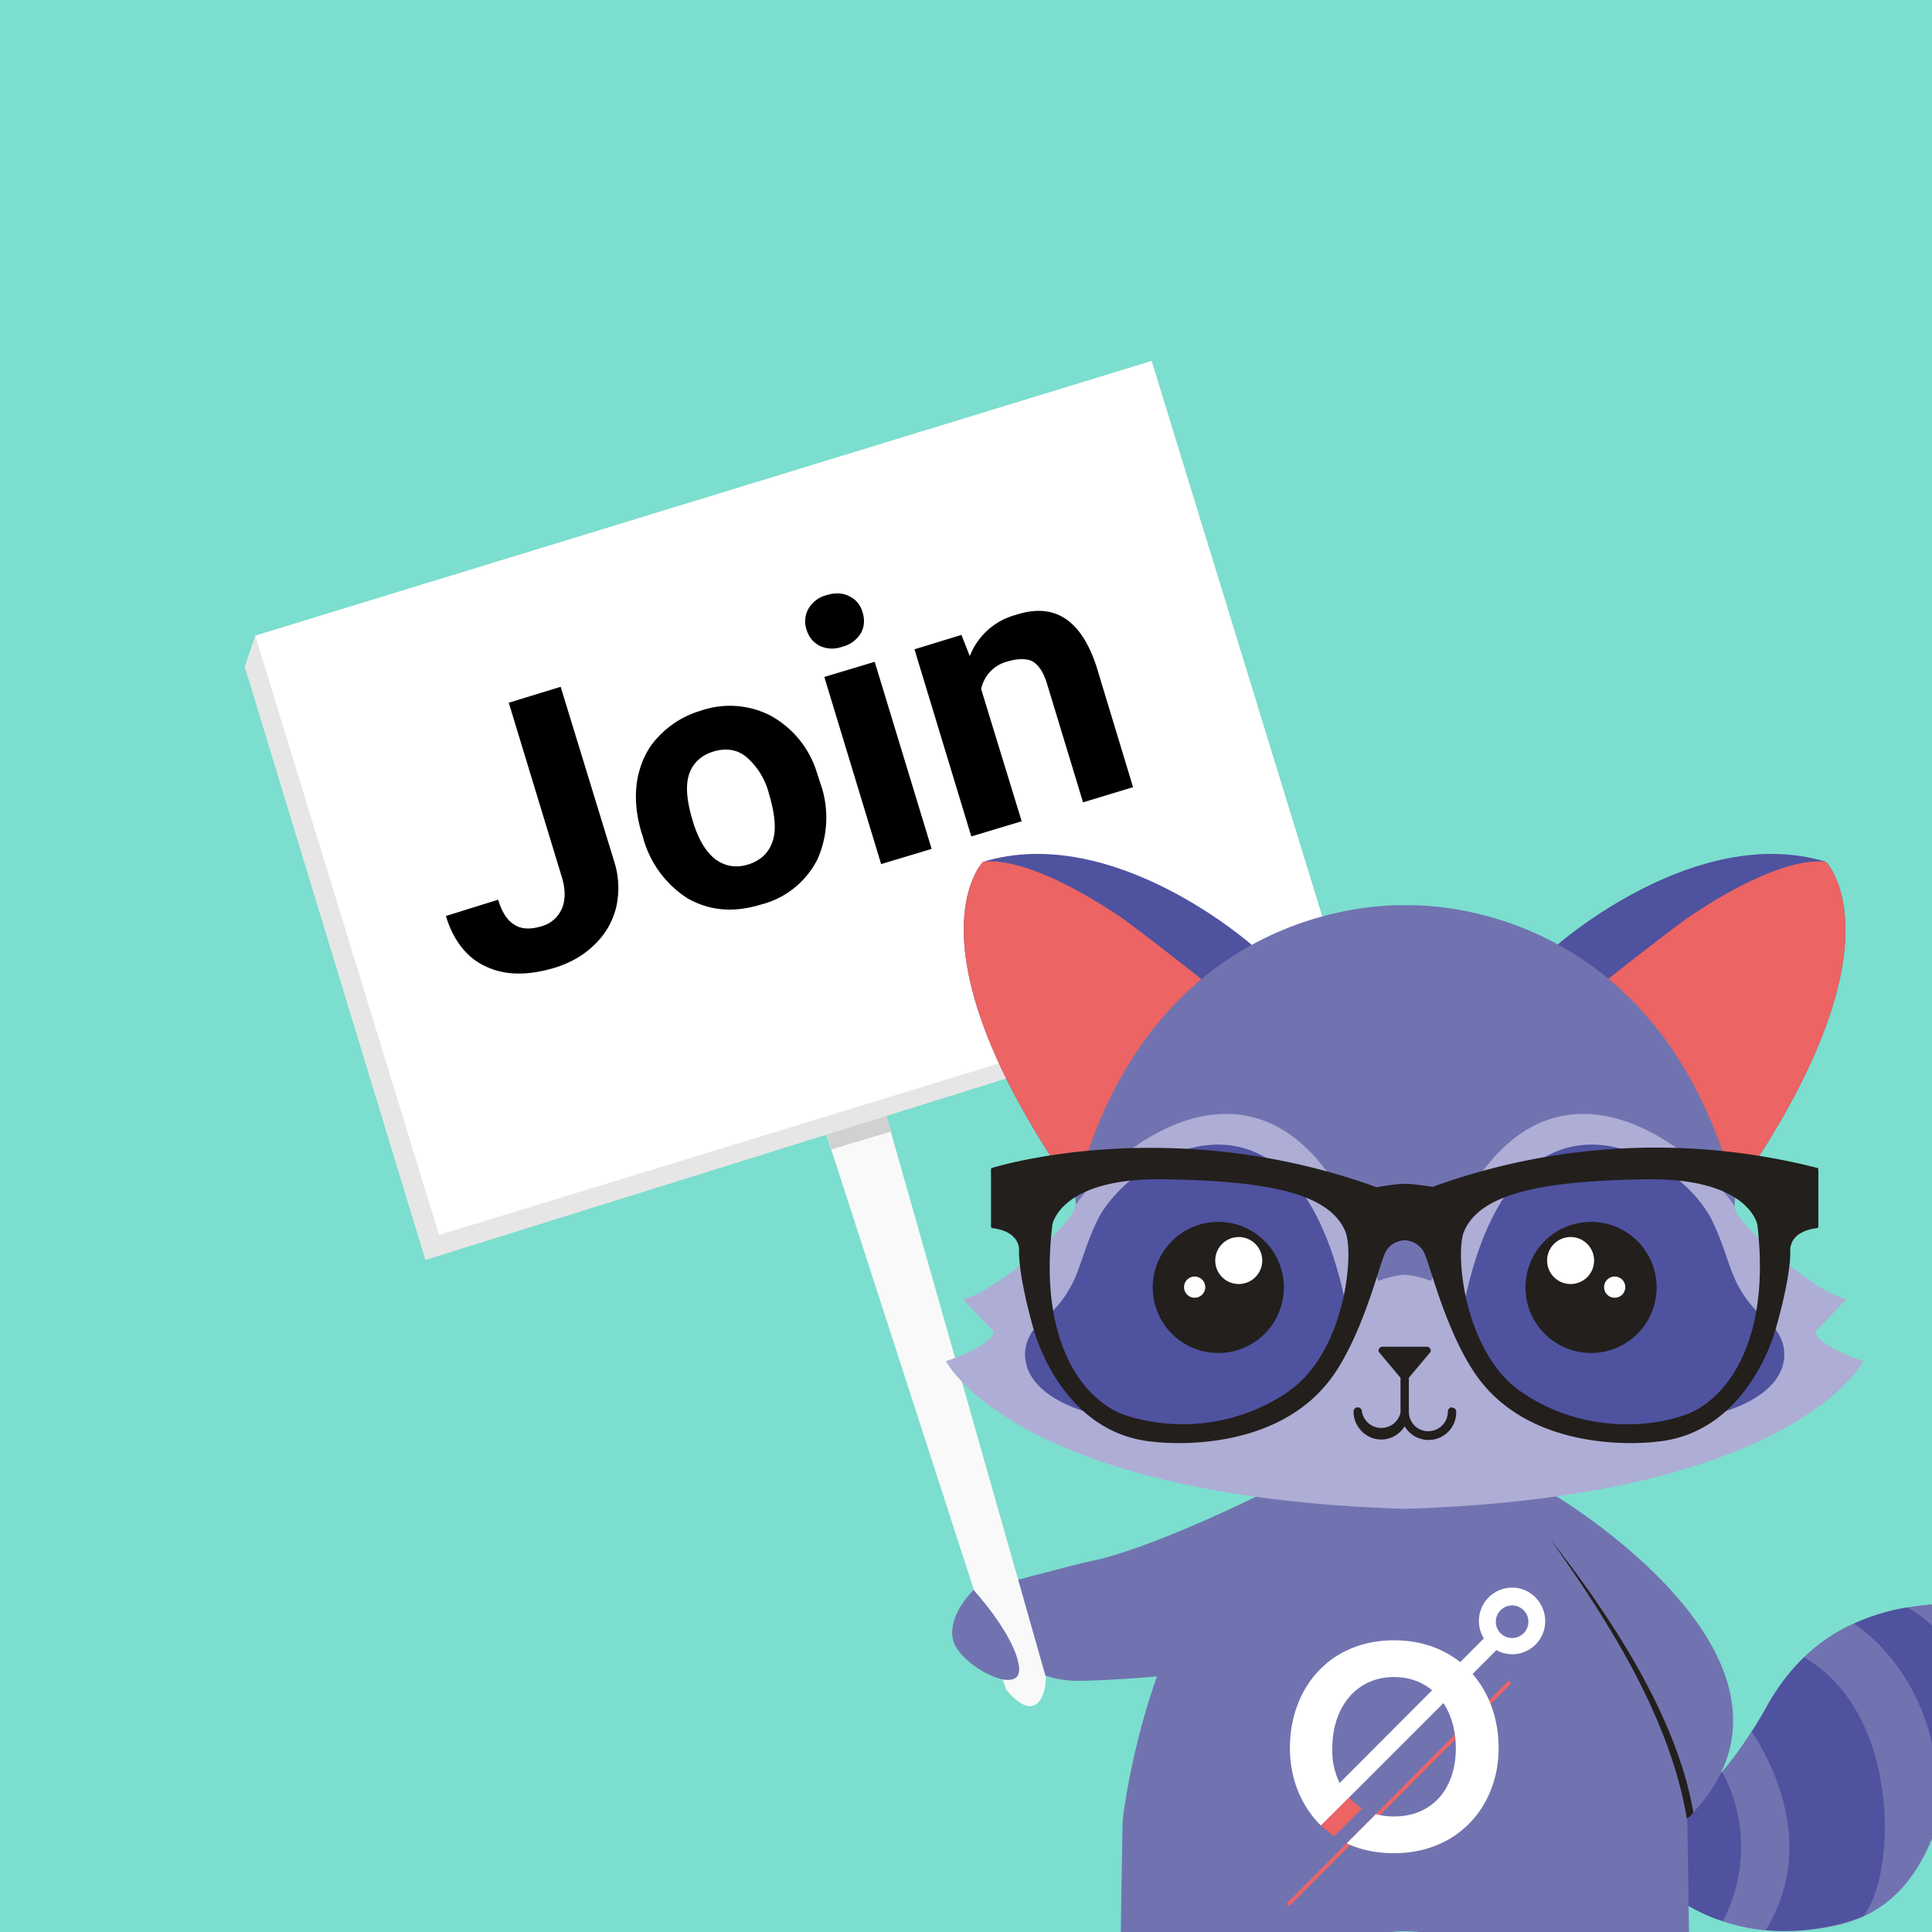 <svg xmlns="http://www.w3.org/2000/svg" viewBox="0 0 510 510">
  <g fill="none" fill-rule="evenodd">
    <path fill="#7CDECE" d="M0 0h510v510H0z"/>
    <path fill="#7CDECE" d="M-3-18h531v563H-3z"/>
    <path fill="#7CDECE" d="M47.9 578.3h506.7V71.6H47.9z"/>
    <path fill="#7173B0" d="M331.3 395.2s-28 13.9-43.8 17c-3 .6-26.3 6.8-26.3 6.8s0 24.3 23 24.7c6.9.1 52-2.2 58.6-9.7 6.5-7.5-11.5-38.8-11.5-38.8"/>
    <path fill="#F9F9F9" d="M265.6 446s4 5.2 7 4.3c3.5-1 3.5-7.5 3.5-7.5l-48.7-171.3-16.7 5L265.6 446Z"/>
    <path fill="#D1D1D1" d="m235.2 298.7-15.7 4.7-8.7-26.9 16.6-5z"/>
    <path fill="#7173B0" d="M257 419.7s-7.3 7-5.3 13.6 18.3 15 17.3 6.7-12-20.3-12-20.3"/>
    <path fill="#E6E6E6" d="M112.3 332.6 64.6 176l2.8-8.2L304 95.3l48.5 158.2-3 5z"/>
    <path fill="#FFF" d="m115.9 326 236.7-72.5L304 95.3 67.4 167.8z"/>
    <path fill="#000" fill-rule="nonzero" d="M146.3 255.5c4.3-1.3 7.9-3.4 10.7-6.2a20 20 0 0 0 5.7-10 23 23 0 0 0-.6-12l-14.1-46-13.7 4.2 14 46c1 3.3 1 6.1 0 8.4a8.2 8.2 0 0 1-5.3 4.6c-3 .9-5.4.8-7.2-.4-1.9-1.1-3.3-3.3-4.3-6.6l-13.8 4.3c2 6.5 5.5 11 10.5 13.3 5 2.4 11 2.5 18.1.4Zm54.5-16.7a23 23 0 0 0 15-12 27 27 0 0 0 .7-20.2l-1.1-3.4a25.7 25.7 0 0 0-12.2-14.4 23.5 23.5 0 0 0-18.2-1.2 24.8 24.8 0 0 0-11.3 7c-3 3.1-4.7 7-5.5 11.4-.7 4.4-.3 9 1.2 14l.2.5a27.5 27.5 0 0 0 12 16.7c5.7 3.2 12 3.8 19.2 1.6Zm-3.3-10.6c-3.2 1-6.1.5-8.7-1.4-2.5-2-4.5-5.3-5.9-10-1.6-5.2-2-9.4-1-12.4s3.2-5 6.4-6c3.3-1 6.2-.6 8.7 1.4a19 19 0 0 1 6 9.8c1.6 5.4 2 9.6.9 12.6-1 3-3.2 5-6.4 6Zm24.9-57.5a7.8 7.8 0 0 0 4.8-3.5c1-1.7 1.1-3.6.5-5.6-.6-2-1.8-3.4-3.5-4.2-1.7-.9-3.7-1-6-.3a7.8 7.8 0 0 0-4.8 3.6 6.8 6.8 0 0 0-.5 5.5c.6 2 1.8 3.4 3.5 4.3 1.8.8 3.8 1 6 .2Zm23.5 53.3-15-49.3-13.3 4 15 49.4 13.3-4Zm23.8-7.2L259 181.9a9.5 9.5 0 0 1 7-7.3c2.8-.8 5-.8 6.6 0 1.6 1 2.8 2.8 3.7 5.6l9.6 31.6 13.2-4-9.7-32c-2-6-4.7-10.2-8.2-12.5-3.5-2.3-7.8-2.7-13-1a18 18 0 0 0-12.2 10.9l-2.2-5.6-12.4 3.8 15 49.4 13.3-4Z"/>
    <g>
      <path fill="#7173B0" d="M429.3 488.2s21-8.5 36.8-37.3c15.9-28.8 44.7-30.7 75-25 0 0-15.9 3.5-21 16.4-6.3 15.6-2.6 58.8-35.5 66-37.5 8.2-55.3-20-55.3-20"/>
      <path fill="#7173B0" d="M489.4 428.6c-4.8 2.1-9.2 5-13.2 8.9 25.4 14.5 24.7 57.4 15.6 68.4 10.7-4.9 16.4-14.6 19.9-25.2 1.6-33.3-16.4-48.2-22.3-52.1M514.9 423.4c-3.9 0-7.7.3-11.4 1 5 2.8 12.7 9 15.8 20.3l.8-2.4c1.2-3.2 3.2-5.8 5.3-8-1.5-7.7-7.9-10.2-10.5-11M462.4 457c-2.5 4-5.2 7.6-7.8 10.7a42 42 0 0 1 .2 39.4c3.4 1.2 7.2 2 11.3 2.4 14.9-24-1.2-48.6-3.7-52.4"/>
      <path fill="#4F529F" d="m454.6 467.7-3.9 4.5c-1.2 1.5-7.5 8.3-9.3 9.9l4.3 21c2.7 1.5 5.7 3 9.1 4a42 42 0 0 0-.2-39.4M476.2 437.5c-3.7 3.6-7.1 8-10 13.4a111 111 0 0 1-3.8 6.2c2.5 3.8 18.6 28.4 3.7 52.4a59.7 59.7 0 0 0 25.7-3.6c9-11 9.9-53.9-15.6-68.4M503.5 424.3a56 56 0 0 0-14.1 4.3c5.9 4 23.9 18.8 22.3 52 4.1-13 5-27.3 7.6-36a33.5 33.5 0 0 0-15.8-20.3"/>
      <path fill="#7173B0" d="M409.4 394s-29 3.6-38.6 3.6c-9.6 0-38.5-3.5-38.5-3.5s-27 28.2-35.5 83c-.3 1.9-.5 3.8-.5 5.8l-.7 42.7c-.1 4.8 3.5 8.8 8 8.8h37.5c4 0 7.6-3.2 8-7.4 1.5-18.1 21.8-17.2 21.8-17.2s20.2-.9 21.7 17.2c.4 4.2 4 7.4 8 7.4H438c4.6 0 8.2-4 8.1-8.8l-.7-45.5c41.2-40.9-36-86-36-86"/>
      <path fill="#EC6463" d="m340.3 503.2-.7-.7 58.6-58.8.7.7z"/>
      <path fill="#FFF" d="M403.4 428.8a4.3 4.3 0 1 1-8.4-1.8 4.3 4.3 0 0 1 8.4 1.8m-2.3-9.5a8.8 8.8 0 0 0-9.4 13.2l-43.6 43.7 3.1 3.2 43.8-43.8a8.7 8.7 0 0 0 12.7-5.8c1-4.8-2-9.4-6.6-10.5"/>
      <path fill="#FFF" d="M368 433c-17 0-27.5 12.6-27.5 28.5 0 8 3 15.3 8.2 20.4l7.4-7.4a19.3 19.3 0 0 1-4.4-13c0-10.8 6.3-18.8 16.3-18.8s16.3 8 16.3 18.8c0 10.7-6.2 18-16.3 18-1.7 0-3.3-.2-4.8-.6l-7.7 7.7c3.6 1.7 7.8 2.6 12.5 2.6 17 0 27.6-12.6 27.6-27.7 0-15.9-10.6-28.5-27.6-28.5"/>
      <path fill="#EC6463" d="m356.1 474.5-7.4 7.4c1.1 1 2.3 2 3.5 2.8l7.4-7.3c-1.3-.8-2.5-1.8-3.5-2.9"/>
      <path fill="#221F1D" d="M409.3 406.4c15.3 21.5 31.6 47.2 36 73.7l1-.8.7-.9c-4.4-25.8-22.7-52.9-37.7-72"/>
      <path fill="#4F529F" d="M458 314.7c45.7-65.5 24-87.2 24-87.2-34.3-10.5-71 22-71 22s34 20.6 47 65.2"/>
      <path fill="#EC6463" d="M458 314.7c45.7-65.5 24-87.2 24-87.2-11-1.3-28.6 9.3-36.8 15-5.6 4-21.7 16.7-21.7 16.7 11 10.2 26.6 28.5 34.4 55.5"/>
      <path fill="#4F529F" d="M283.7 314.7c-45.8-65.5-24.2-87.2-24.2-87.2 34.4-10.5 71 22 71 22s-34 20.6-46.8 65.2"/>
      <path fill="#EC6463" d="M283.7 314.7c-45.8-65.5-24.2-87.2-24.2-87.2 11-1.3 28.7 9.3 36.9 15 5.6 4 21.7 16.7 21.7 16.7a121.4 121.4 0 0 0-34.4 55.5"/>
      <path fill="#7173B0" d="M458 314.7C437 235 371 239 371 239s-66.2-4-87 75.6c-.4 1.2 0 2 0 3.6l86.5 23v.2h.4l87-23.1c0-1.6.3-2.5 0-3.6"/>
      <path fill="#AEADD5" d="M492 359.3c-4-1.1-14.8-5.8-12.2-8.4l7.7-8c-7.5-.9-29.7-20-29.7-24.6-11.6-17.4-57.5-53.2-80 19.8 0 0-4.2-1.5-7-1.6-2.8.1-7 1.6-7 1.6-22.5-73-68.4-37.2-80-19.8 0 4.6-22.2 23.7-29.7 24.6l7.7 8c2.6 2.6-8.3 7.3-12.1 8.4 0 0 18 35.8 121.1 39 103.1-3.2 121.1-39 121.1-39"/>
      <path fill="#4F529F" d="M355.7 346.6c-13-68.8-58-41.7-66.2-24.1-5.6 11.8-4 17.4-15.4 27.2-5.2 4.5-7.5 17.4 14.2 23.5 19.1 5.4 38.2 7.4 53-4.3 6-4.6 15.5-16 14.4-22.3"/>
      <path fill="#221F1D" d="M338.9 339.4a17.3 17.3 0 1 1-34.6.9 17.3 17.3 0 0 1 34.6-.9"/>
      <path fill="#FFF" d="M333.2 332.6a6.2 6.2 0 1 1-12.4.3 6.2 6.2 0 0 1 12.4-.3M318.1 339.2a2.8 2.8 0 1 1-5.5.1 2.8 2.8 0 0 1 5.5-.1"/>
      <path fill="#4F529F" d="M386 346.6c13-68.8 57.9-41.7 66.1-24.1 5.6 11.8 4 17.4 15.4 27.2 5.2 4.5 7.5 17.4-14.2 23.5-19.1 5.4-38.2 7.4-53-4.3-6-4.6-15.5-16-14.4-22.3"/>
      <path fill="#221F1D" d="M402.7 339.4a17.3 17.3 0 1 0 34.6.9 17.3 17.3 0 0 0-34.6-.9"/>
      <path fill="#FFF" d="M408.4 332.6a6.2 6.2 0 1 0 12.4.3 6.2 6.2 0 0 0-12.4-.3M423.5 339.2a2.8 2.8 0 1 0 5.5.1 2.8 2.8 0 0 0-5.5-.1"/>
      <path fill="#221F1D" d="M383.3 371.5c-.6 0-1.1.5-1.1 1.1 0 2.9-2.3 5.2-5.2 5.2-2.8 0-5-2.2-5.1-5v-9.1l5.7-6.8c.3-.6-.2-1.4-1-1.4H365c-.8 0-1.3.8-1 1.4l5.7 6.8v9.2a5.2 5.2 0 0 1-10.2-.3 1.1 1.1 0 1 0-2.2 0c0 4 3.3 7.4 7.3 7.4 2.6 0 4.9-1.4 6.2-3.5a7.3 7.3 0 0 0 13.6-3.9c0-.6-.5-1-1.1-1"/>
      <path fill="#221F1D" d="M444.8 373.5c-9 3.3-27.3 5-43.4-6.2-14.9-10.4-17.4-36.5-14.9-42.3 4.3-10 20.7-13.3 48-13.7 27.3-.4 29.4 12 29.4 12 3.7 31.5-8.6 46.4-19 50.2m-104.7-6.2a49.5 49.5 0 0 1-43.4 6.2c-10.5-3.8-22.8-18.7-19-50.2 0 0 2-12.4 29.3-12 27.3.4 43.7 3.6 48 13.7 2.5 5.8 0 32-15 42.3m38.1-54s-5-.8-7.4-.8c-2.5 0-7.4.9-7.4.9-52.4-19-97.2-6.4-101.5-5.1-.2 0-.3.2-.3.4v15c0 .3.2.5.4.5 7.8 1 7 6.2 7 6.2 0 7.4 3.8 20.3 3.8 20.3s7 27.8 31.8 29.9c0 0 33.5 4.5 48.4-19.1 7.6-12 11.2-28.2 12.8-31.1 1.7-3 5-3 5-3s3.3 0 5 3c1.6 2.9 5.2 19 12.8 31 14.9 23.7 48.4 19.2 48.4 19.2 24.8-2.1 31.8-30 31.8-30s3.8-12.8 3.8-20.2c0 0-.8-5.2 7-6.2.2 0 .4-.2.4-.5v-15c0-.2-.1-.4-.3-.4a172.3 172.3 0 0 0-101.5 5"/>
    </g>
  </g>
</svg>